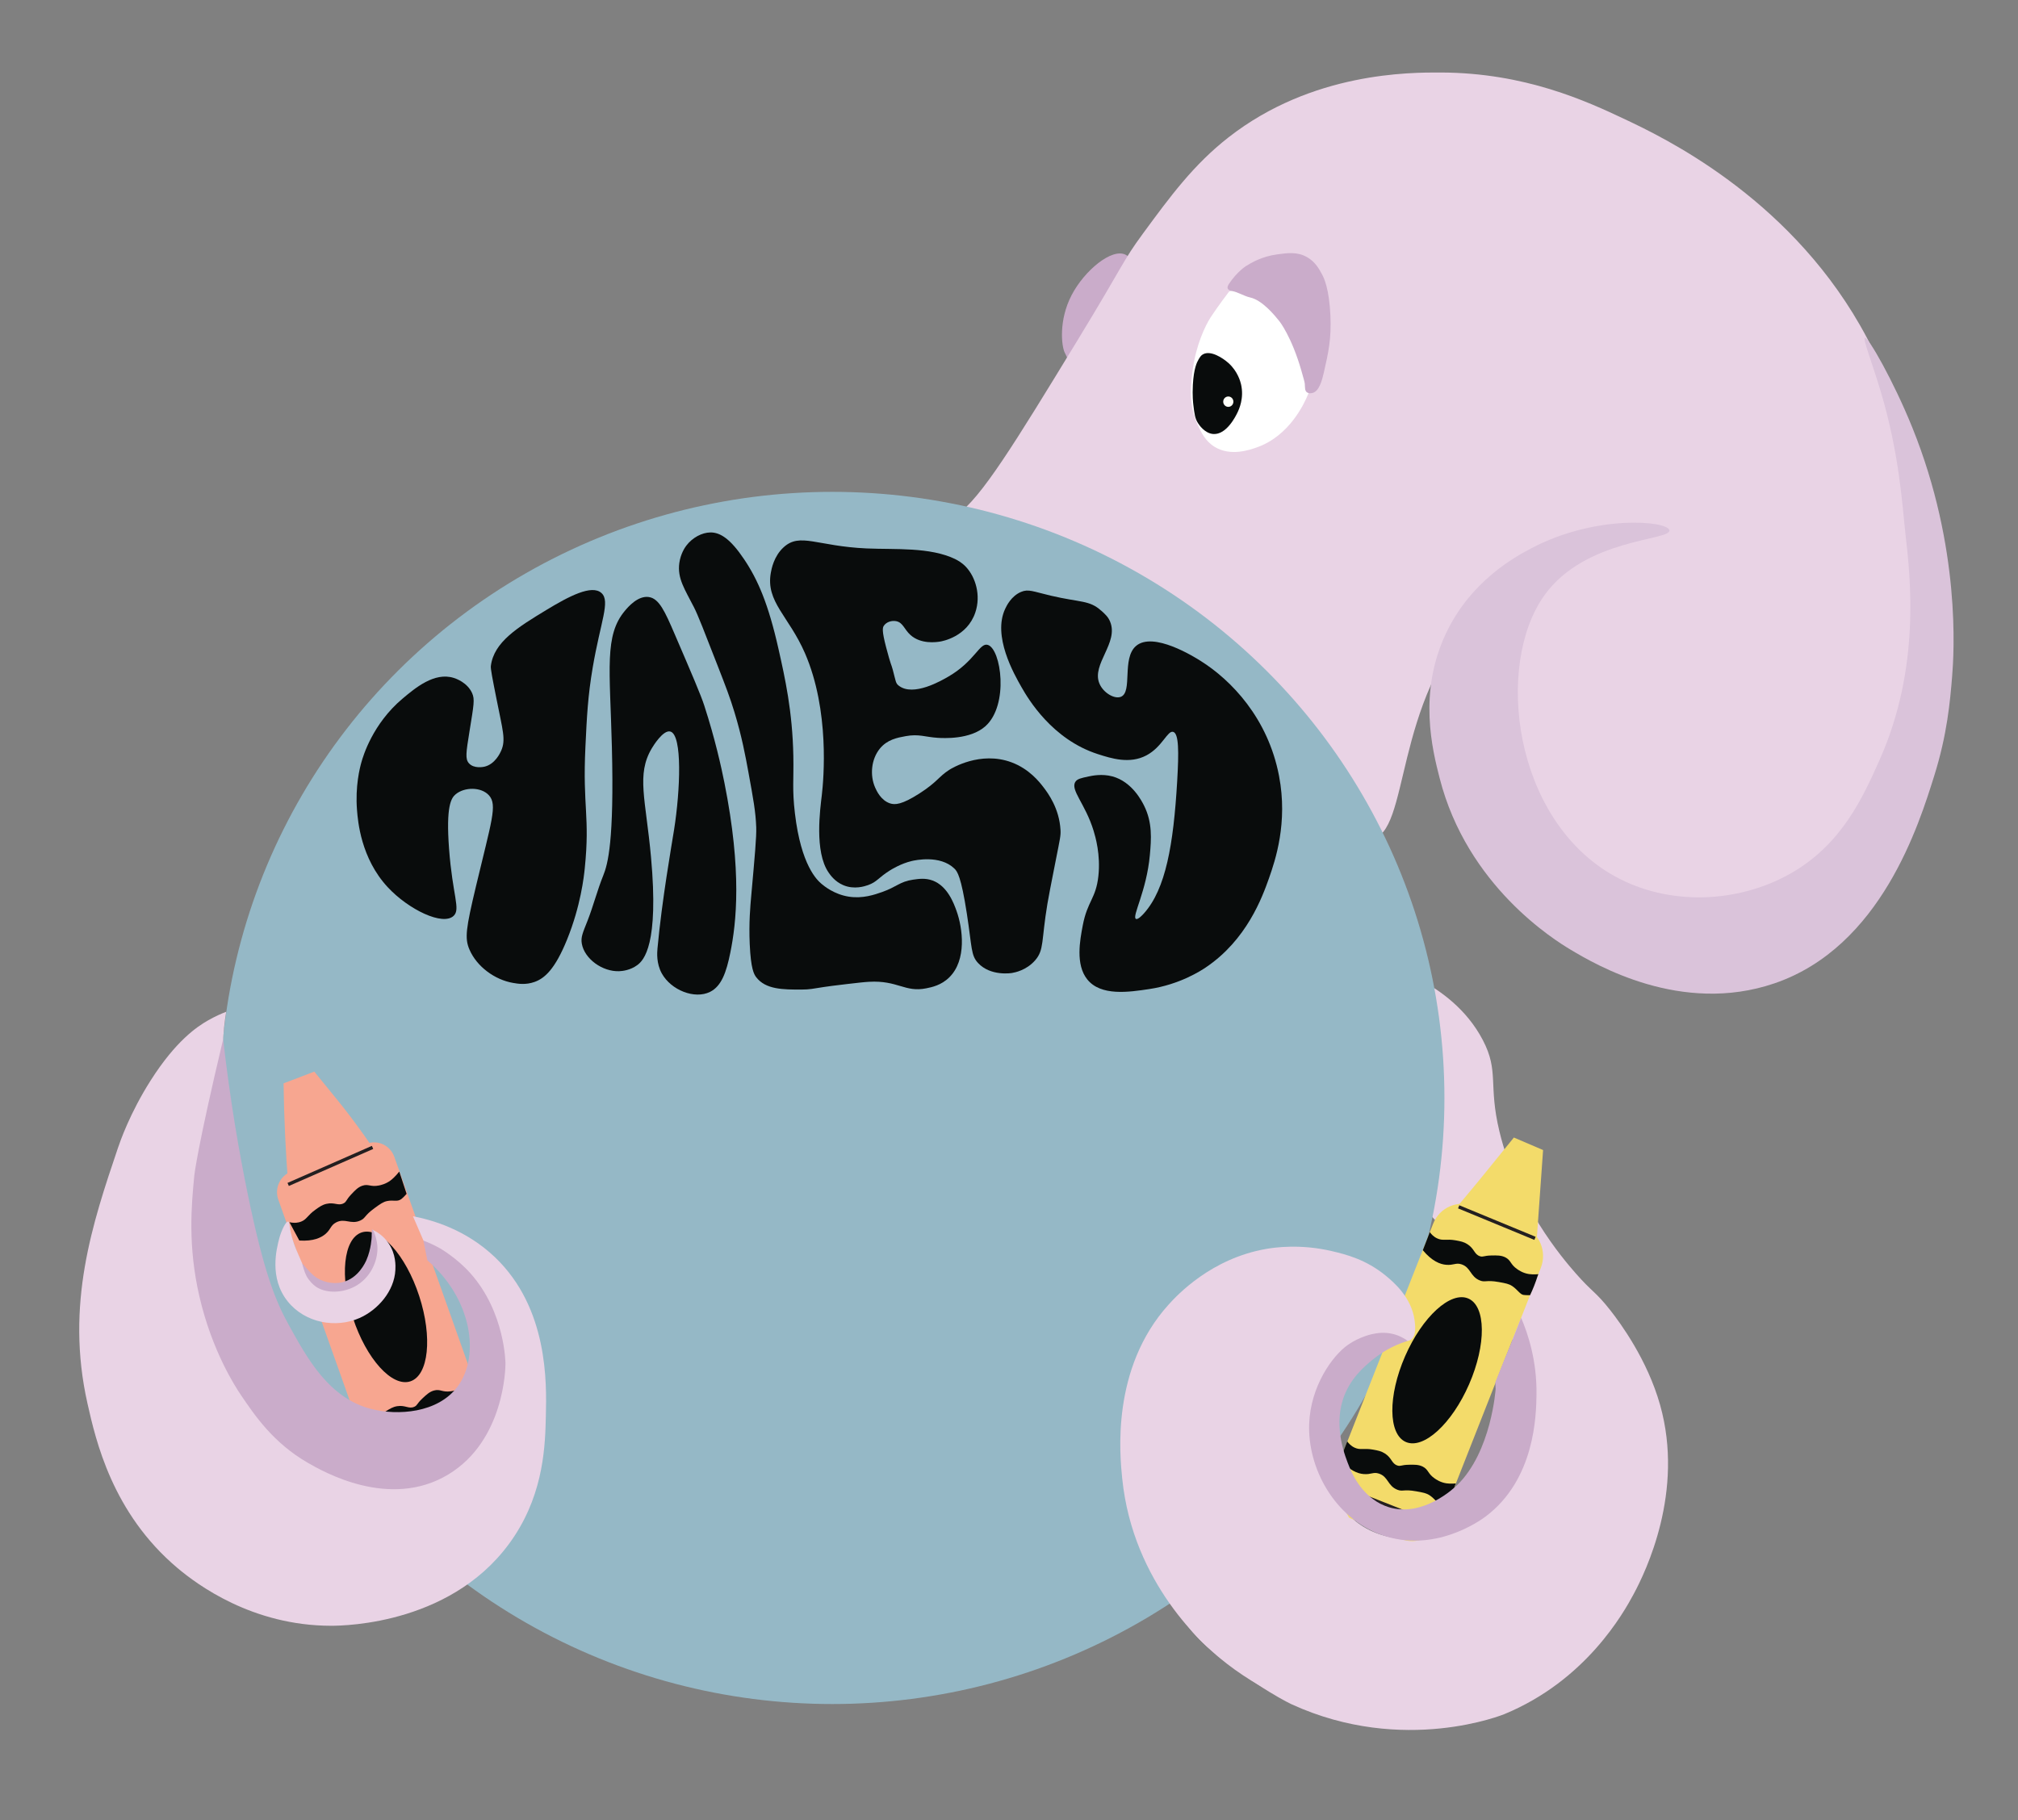<?xml version="1.0" encoding="UTF-8"?>
<svg xmlns="http://www.w3.org/2000/svg" version="1.1" viewBox="0 0 603 544">
  <rect x="0" y="0" width="603" height="544" fill="#808080" stroke="none"/>
  <defs>
    <style>
      .cls-1 {
        fill: #090c0c;
      }

      .cls-2 {
        fill: #e9d3e5;
      }

      .cls-3 {
        fill: #dac3da;
      }

      .cls-4, .cls-5 {
        fill: #f3db6a;
      }

      .cls-5 {
        stroke: #231f20;
        stroke-miterlimit: 10;
      }

      .cls-6 {
        fill: #caacca;
      }

      .cls-7 {
        fill: #fff;
      }

      .cls-8 {
        fill: #fffff9;
      }

      .cls-9 {
        fill: #95b8c6;
      }

      .cls-10 {
        fill: #f7a690;
      }
    </style>
  </defs>
  <!-- Generator: Adobe Illustrator 28.7.1, SVG Export Plug-In . SVG Version: 1.2.0 Build 142)  -->
  <g>
    <g id="Layer_1">
      <path class="cls-3" d="M654,128.11"/>
      <path class="cls-6" d="M338.86,80.11c-.21-.84-.76-3.13-2.55-4-4.13-2.03-12.28,4.76-16.09,12.07-3.94,7.55-3,15.19-2.12,17.08.06.14,1.12,2.35,2.58,5.27,0,.02.01.03.03,0,18.65-22.68,18.84-27.58,18.15-30.42Z"/>
      <path class="cls-2" d="M496.8,162.65c-3.7-.65-10.12-1.27-17.69.67-10.52,2.69-16.97,8.69-18.34,10.02-9.62,9.27-11.54,21.12-12.45,26.73-3.27,20.15,2.96,51.43,26.86,65.48,23.76,13.96,53.14,3.93,69.45-8.69,40.8-31.56,39.59-110.08,11.14-159.69-22.27-38.83-59.14-56.28-70.1-61.47-11.67-5.52-29.94-13.93-55.03-14.03-9.31-.04-38.56-.15-63.55,19.38-10.44,8.16-17.35,17.57-25.55,28.73-6.25,8.51-5.36,8.61-19.66,32.07-18.99,31.16-28.64,46.85-36.03,52.12-3.47,2.47-8.28,5.38-7.86,8.69.69,5.5,15.22,7.22,25.55,9.35,32.55,6.73,60.67,25.34,76,40.76,20.47,20.57,21.98,39.3,30.14,38.08,11.86-1.77,6.22-41.03,32.1-67.48,11.85-12.11,26.3-17.44,37.34-20.04"/>
      <path class="cls-3" d="M498.84,158.48c-.51-2.83-21.91-4.82-41.2,5.34-5.02,2.64-18.08,9.75-25.51,25.34-8.48,17.79-4.09,35.01-1.96,43.35,8.22,32.24,34.25,48.39,39.24,51.36,7.25,4.31,32.9,19.54,60.82,10,31.87-10.88,43.21-47.58,47.74-62.03,3.89-12.41,4.75-22.34,5.35-29.73.55-6.73,2.66-38.3-11.89-74.32-5.64-13.96-13.25-27.25-14.18-26.83-.67.3,2.16,7.46,4.67,15.83,5.74,19.1,6.52,34.65,7.5,43.25,1.43,12.54,4.52,39.53-7.81,67.13-4.92,11.02-11.27,25.3-26.81,34.01-15.54,8.71-36.09,9.67-52.32.67-30.4-16.87-35.91-63.27-20.93-84.04,12.26-17,37.84-16.23,37.28-19.34Z"/>
      <path class="cls-3" d="M585,125.81"/>
      <path class="cls-7" d="M367.27,87.12s-.03.04-.08.11c-2.81,3.68-4.93,6.82-5.47,7.66-1.66,2.58-4.31,8.26-5.29,15.4-.6,4.33-1.42,10.3,1.42,16.58.98,2.16,2.24,4.95,5.16,6.71,4.74,2.85,10.31.9,12.52.13,9.87-3.46,14.29-13.3,15.36-15.93,1.57-3.87,6.45-15.89-.65-24.74-5.03-6.28-14.19-8.58-22.97-5.92Z"/>
      <path class="cls-1" d="M358.07,107.55c.51-.86.77-1.29,1.34-1.63,2.3-1.37,6.01,1.08,7.69,2.59,2.78,2.5,3.56,5.61,3.73,6.31.97,4.17-.59,7.5-1.11,8.57-.43.88-3.22,6.63-7.22,6.31-2.56-.21-4.24-2.8-4.52-3.23-.91-1.41-1.07-2.77-1.4-5.5-.06-.49-.32-2.75-.14-5.97.27-4.99,1.27-6.83,1.63-7.43Z"/>
      <ellipse class="cls-8" cx="367.03" cy="120.04" rx="1.52" ry="1.55"/>
      <path class="cls-6" d="M368.13,86.97c1.89.35,3.56,1.51,5.43,1.93,3.71.83,7.44,5.49,8.74,7.1,0,0,3.66,4.57,6.61,14.93.62,2.18.93,3.27.97,3.71.1,1.16-.02,2.04.57,2.55.62.53,1.61.28,1.77.24,1.98-.53,2.83-3.83,3.31-5.9,1.4-6.11,2.32-10.14,2.01-17.22-.36-8.13-1.97-11.32-2.48-12.28-.88-1.64-2.05-3.78-4.49-5.18-2.86-1.64-5.73-1.26-8.85-.84-4.73.63-7.88,2.55-9.43,3.52,0,0-2.61,1.63-5.03,5.26-.22.33-.61.96-.39,1.46.22.53.99.66,1.27.71Z"/>
      <path class="cls-2" d="M424.39,292.82c5.91,3.18,13.82,8.68,18.7,18.02,4.92,9.43,1.57,13.22,4.95,27.26,5.32,22.12,18.82,37.89,22.77,42.4,5.05,5.77,5.94,5.43,10.4,11.11,2.91,3.71,11.03,14.69,14.85,28.27,7.3,25.9-4.27,49.75-7.92,56.54-2.99,5.56-14.24,25.79-38.61,35.84,0,0-30.03,12.39-63.48-2.89,0,0-10-4.56-24.86-16.8,0,0-2.87-2.36-5.83-6.04-.88-1.09-1.99-2.6-2.89-4.73-.26-.62-.45-1.15-.57-1.52,1.02-.27,2.52-.78,4.11-1.79,2.35-1.49,3.59-3.35,4.07-3.81,12.19-11.37,37.76-30.4,37.97-30.57,0,0,3.23,6.73,4.95,8.58,7.12,7.67,19.7,8.96,29.21,5.55,9.85-3.53,14.77-11.51,17.33-15.65,6.92-11.22,6.79-22.58,6.44-27.26-.69-9.04-3.89-15.09-9.41-25.24-3.88-7.13-10.11-17.11-19.8-27.76"/>
      <ellipse class="cls-9" cx="248.69" cy="328.12" rx="182.92" ry="181.13"/>
      <path class="cls-10" d="M137.47,420.2l-22.61,8.35c-3.33,1.23-7-.53-8.21-3.92l-23.49-66.12c-1.21-3.39.52-7.14,3.84-8.37l22.61-8.35c3.33-1.23,7,.53,8.21,3.92l23.49,66.12c1.21,3.39-.52,7.14-3.84,8.37Z"/>
      <ellipse class="cls-1" cx="115.37" cy="390.55" rx="10.43" ry="23.41" transform="translate(-115.47 55.06) rotate(-18.07)"/>
      <path class="cls-2" d="M123.4,363.48c5.55,1.06,15.74,3.86,24.54,12.28,15.91,15.25,15.4,37.55,15.17,47.32-.2,8.57-.52,22.44-9.37,35.94-17.26,26.33-50.59,26.85-54.88,26.84-23.46-.04-39.89-12.26-45.82-17.25-19.53-16.45-24.43-38.22-26.9-49.17-6.68-29.65,1.53-53.95,9.07-76.29.66-1.95,3.6-10.5,9.81-20.26,7.51-11.81,13.83-16.05,17.08-17.91,2.21-1.27,4.16-2.1,5.49-2.61-.41,2.47-.9,6.16-1,10.65-.2,9.4,1.46,16.31,1.94,18.6,3.47,16.58-7.49,24.62-5.35,45.95.72,7.19,2.44,22.71,12.49,38.67,3.92,6.23,10.23,15.97,22.31,21.84,4.1,1.99,10.61,5.05,19.18,4.09,1.91-.21,12.56-1.58,19.63-10.01,14.43-17.19-.33-46.72-1.34-48.68-3.04-5.9-6.53-10.15-8.92-12.74"/>
      <path class="cls-1" d="M107.89,425.14c.69.15,1.73.26,2.86-.09,1.82-.56,2.16-1.82,4.52-3.28,1.28-.79,2.13-1.32,3.39-1.53,2.49-.4,3.48.93,5.15.17.93-.42.69-.87,2.35-2.43,1.3-1.22,2.21-2.07,3.54-2.43,1.9-.51,2.41.59,4.97.24.5-.07,2.03-.26,3.55-1.27,1.11-.74,2.13-1.87,2.13-1.87h0s.06.18.19.54c.38.9.76,1.87,1.13,2.92.35,1.01.65,1.98.9,2.9-.03.03-.08.08-.15.14,0,0-.68.64-1.35,1.13-.85.61-2.33.04-4.25.3-1.18.16-2.07.72-3.84,1.83-3.31,2.08-2.85,2.82-4.53,3.45-2.95,1.1-4.55-1.13-7.28.1-1.62.73-1.48,1.8-3.33,3.19-1.4,1.06-3.78,2.05-8.04,1.42"/>
      <path class="cls-6" d="M126.52,370.76c1.3.48,3.04,1.21,4.97,2.31,0,0,4.94,2.8,9.11,7.49,10.37,11.67,10.44,26.93,10.44,26.93,0,1.14-.24,22.96-17.06,33.14-17.59,10.65-37.6-.93-42.08-3.52-10.29-5.95-15.88-14.24-19.97-20.3-1.46-2.17-8.54-12.89-12.34-29.34-3.5-15.13-2.4-27.26-1.53-36.16,0,0,.76-7.7,8.62-40.72h0c2.14,18.86,4.93,34.47,7.28,45.93,4.88,23.81,8.39,32.29,12.26,39.32,5.66,10.27,12.09,22.01,24.75,25.24,7.78,1.99,19.86,1.29,25.79-6.75,6.77-9.18,4.26-26.19-9.06-37.68"/>
      <path class="cls-2" d="M111.23,367.46c.44,1.29,1.53,5.02.09,9.25-.3.87-2.61,7.33-8.58,8.44-5.47,1.01-10.37-3.15-12.11-6.82-.02-.04-.04-.1-.16-.38-1.23-2.89-1.61-3.64-2.07-4.78-.72-1.79-1.12-3.27-1.24-3.72-.75-2.92-.6-4.29-1.05-4.39-.67-.14-2.03,2.63-2.65,4.97-.83,3.18-3.11,11.88,2.51,18.89,5.2,6.49,14.4,8.08,21.45,4.97,5.53-2.44,10.4-8.07,10.72-14.34.06-1.15.24-4.74-2.09-8.09-1.63-2.35-3.73-3.5-4.82-4Z"/>
      <path class="cls-6" d="M90.29,377.51h0s.48,2.35,1.42,4.06c0,0,.81,1.47,2.35,2.7,2.96,2.36,8.6,2.38,12.79-.29,4.33-2.77,6.27-7.88,5.89-11.87-.21-2.18-1.17-4.71-1.5-4.65-.21.04-.13,1.08-.18,2.25,0,0-.14,3.61-1.55,6.81-.35.8-2.42,5.48-7.17,6.66-3.12.77-6.38-.21-8.42-1.84-1.55-1.24-3.62-3.82-3.62-3.82Z"/>
      <path class="cls-1" d="M135.57,202.59c-5.78-1.81-11.53,3.04-15.28,6.19-8.93,7.52-11.79,17.19-12.29,18.99-.48,1.69-1.89,7.16-1.32,14.35.26,3.23,1.14,14.37,9.17,23.01,6.21,6.69,16.51,11.67,19.72,8.55,2.1-2.03-.35-6.04-1.39-20.06-.95-12.71.64-15.11,1.94-16.22,2.63-2.24,7.68-2.29,10,.3,2.56,2.86.74,7.69-3.89,27.14-3.02,12.69-3.41,15.54-1.96,18.92,2.2,5.14,7.62,9.07,13.07,9.99,1.45.25,3.76.64,6.39-.3,2.98-1.06,6.1-3.74,9.72-12.68,4.08-10.07,5.03-18.79,5.28-21.24,1.6-15.73-.67-18.1.2-36.35.42-8.94.72-15.16,2.19-23.76,2.34-13.7,5.31-19.73,2.61-22.19-2.89-2.64-9.79,1.01-16.39,5.01-8.55,5.19-15.79,9.59-16.67,16.81-.1.81.49,3.78,1.67,9.73,1.89,9.57,2.88,12.3,1.39,15.63-.26.58-1.79,3.99-5,4.72-.27.06-3.1.66-4.61-1.03-1.13-1.27-.87-3.1.16-9.46,1.32-8.14,1.62-9.63.8-11.49-1.44-3.22-4.91-4.38-5.52-4.57Z"/>
      <path class="cls-1" d="M193.87,178.42c-3.27-.47-6.21,3-7.1,4.06-6.25,7.39-4.52,17.31-3.93,40.85.7,28-1.21,34.91-2.57,38.28-1.79,4.41-2.96,9.09-4.7,13.53-1.42,3.61-2.06,4.9-1.72,6.86.79,4.55,6.16,8.44,11.2,8.24.9-.04,3.27-.26,5.39-1.83,1.92-1.42,6.48-6.07,4.09-32.26-1.58-17.35-4.43-24.65.22-32.49.32-.55,3.43-5.7,5.6-5.03,3.59,1.1,2.93,17.52,1.08,29.28-.75,4.73-3.63,21.04-4.96,35.46-.12,1.34-.38,4.53,1.29,7.55,2.75,4.97,9.81,7.8,14.43,5.49,3.4-1.7,4.85-5.84,6.03-11.67,1.82-8.93,3.54-24.32-1.75-50.79-.94-4.7-2.75-13-6.03-23.11-1.02-3.16-3.62-9.2-8.81-21.27-2.95-6.87-4.68-10.71-7.76-11.15Z"/>
      <path class="cls-1" d="M212.28,159.12c-2.52.03-5.37,1.53-7.2,3.94-.35.47-1.68,2.31-2.09,5.18-.65,4.63,1.67,7.93,4.41,13.31,1.14,2.24,3.1,7.27,7.01,17.32,2.47,6.34,3.7,9.5,5.06,13.99,2.2,7.25,3.27,13,4.18,18,1.43,7.83,2.16,11.74,2.32,16.42.1,2.77-.43,8.61-1.48,20.28-.29,3.28-.75,8.14-.46,14.62.33,7.41,1.28,9,1.93,9.85,2.83,3.72,8.11,3.71,13.53,3.7,2.56,0,3.31-.26,6.81-.78,1.02-.15,2.92-.42,6.73-.86,3.19-.37,5.15-.6,6.65-.68,8.59-.49,10.72,3.24,17.09,1.95,1.65-.33,4.51-.91,6.91-3.3,5.23-5.18,4.02-14.62,2.14-19.85-.79-2.19-2.67-7.42-7.16-9.07-2.14-.79-4.1-.5-5.84-.25-3.99.59-4.81,2.13-9.2,3.68-2.28.8-5.83,2.05-10.01,1.39-4.37-.69-7.33-3.15-8.13-3.82-1.27-1.08-6.11-5.43-7.95-21.09-.85-7.21-.33-10.02-.47-17.12-.26-13.41-2.49-23.35-4.44-32.01-3.03-13.5-6.2-20.74-10.28-26.8-4.01-5.97-7.05-8.04-10.08-8Z"/>
      <path class="cls-1" d="M285.47,167.1c-7.6-3.66-17.93-2.83-26.49-3.2-14.87-.66-19.91-4.82-24.81-.36-2.95,2.69-3.64,6.52-3.84,7.64-1.56,8.67,5.4,12.95,10.21,24.05,7.44,17.15,5.57,37.75,5.03,42.37-.48,4.11-2.28,16.89,2.01,23.13.5.73,1.86,2.71,4.36,3.78,3.31,1.43,6.51.33,7.45,0,2.72-.98,3-2.16,6.47-4.35.49-.31,3.33-2.08,6.55-2.84,1.05-.25,8.46-1.88,12.74,2.22.92.88,2.03,2.35,3.76,13.53,1.58,10.24,1.17,12.41,3.37,14.75,3.73,3.97,9.84,3,10.13,2.95.87-.15,4.3-.8,6.9-3.78,2.74-3.15,1.81-5.75,3.67-16.9.36-2.18,1.06-5.71,2.45-12.77,1.35-6.83,1.56-7.56,1.46-9.31-.37-6.42-3.71-10.93-5.01-12.64-1.27-1.67-4.31-5.56-9.61-7.54-9.35-3.5-17.99,1.83-18.59,2.22-3.24,2.07-3.54,3.61-8.98,7.1-5.25,3.36-7.28,3.42-8.75,2.94-2.74-.9-4.04-3.81-4.44-4.71-1.65-3.71-1.16-8.52,1.4-11.66,2.22-2.72,5.25-3.27,7.71-3.72,3.99-.73,5.83.27,9.58.5,1.62.1,9.71.59,14.25-3.47,7.1-6.35,4.7-23.12.7-24.31-2.44-.72-3.81,4.82-11.68,9.43-2,1.17-10.59,6.21-14.95,2.73-.9-.72-.8-1.15-1.74-4.69-.49-1.84-.51-1.09-1.99-6.72-1.33-5.06-1.05-5.91-.7-6.45.77-1.18,2.44-1.66,3.76-1.37,1.99.43,2.35,2.44,4.19,4.1,3.14,2.85,7.78,2.16,8.88,1.98.58-.09,8.05-1.39,10.51-8.68,1.75-5.17.05-10.62-2.8-13.64-1.25-1.33-2.53-1.98-3.14-2.28Z"/>
      <path class="cls-1" d="M329.05,182.51c-3.49-3.2-6.17-2.41-15.08-4.5-5.29-1.24-6.65-2.06-8.89-1.11-2.92,1.24-4.32,4.19-4.7,5-3.88,8.16,2.61,19.52,4.88,23.5,1.98,3.47,9.13,15.59,22.83,19.98,3.96,1.27,9.44,3.02,14.46.37,4.79-2.53,6.31-7.55,8.02-7.03,1.68.51,1.71,5.81,1.18,14.82-1.11,18.92-3.42,32.12-9.9,39.39-.39.44-1.84,2.03-2.44,1.67-1.22-.74,3.21-8.33,4.18-19.06.43-4.78.81-9.7-1.74-14.8-.64-1.28-3.56-7.1-9.41-8.7-3.14-.86-6.11-.22-7.14,0-2.25.48-3.37.72-3.94,1.57-1.65,2.45,2.94,6.53,5.43,14.7.53,1.74,2.11,7.12,1.42,13.49-.74,6.8-3.28,7.45-4.67,14.77-.84,4.41-2.22,11.7,1.36,16.14,4.06,5.04,12.41,3.79,18.46,2.88,9.19-1.37,15.56-5.54,16.95-6.48,12.21-8.22,16.85-20.9,18.89-26.68,1.86-5.3,5.68-16.52,2.99-30.56-3.31-17.28-14.33-28.64-23.35-34.31-1.87-1.18-14.29-8.98-19.42-4.48-4.27,3.74-.92,13.69-4.47,15.15-1.93.79-5.31-1.2-6.45-4-2.36-5.77,5.87-12.13,3.2-18.49-.57-1.36-1.38-2.11-2.62-3.24Z"/>
      <path class="cls-10" d="M111.32,342.9c-3.31-4.86-6.24-8.76-8.42-11.56,0,0-1.58-2.02-8.98-11.09h0c-3.06,1.17-6.12,2.34-9.19,3.51h0c.07,5.2.23,10.56.49,16.06.23,4.84.53,9.56.89,14.15"/>
      <path class="cls-4" d="M418.46,459.87l-14.86-6.08c-4.78-1.96-7.1-7.5-5.18-12.38l29.81-75.69c1.92-4.88,7.35-7.24,12.14-5.28l14.86,6.08c4.78,1.96,7.1,7.5,5.18,12.38l-29.81,75.69c-1.92,4.88-7.35,7.24-12.14,5.28Z"/>
      <ellipse class="cls-1" cx="429.42" cy="409.49" rx="23.38" ry="10.44" transform="translate(-117.5 639.64) rotate(-66.46)"/>
      <path class="cls-2" d="M398.04,444.11c-.71-1.33-2.73-5.77-3.77-11.93-.9-5.36-2.7-16,3.64-24.55.7-.94,7.34-9.69,15.11-8.88,3.88.4,6.68,3.02,8.63,1.59,1.64-1.22,1.22-4.45,1.05-5.73-.9-6.89-6.26-11.43-8.59-13.35-5.94-4.89-11.99-6.39-16.07-7.35-9.49-2.24-17.24-1.1-19.7-.67-16.43,2.86-26.59,13.8-29.17,16.66-17.18,19.03-14.56,44.89-13.84,51.95,3.2,31.6,24.86,50.09,29.15,53.65,23.76,19.74,58.95,24.7,64.37,15.43,3.82-6.54-6.56-21.19-30.79-66.82Z"/>
      <path class="cls-1" d="M86.49,365.26c1.62.35,2.74.11,3.46-.17,1.74-.67,1.88-1.84,4.3-3.57,1.23-.88,2.04-1.46,3.29-1.75,2.45-.57,3.53.7,5.15-.17.91-.48.64-.91,2.19-2.58,1.22-1.3,2.07-2.21,3.37-2.66,1.86-.64,2.44.43,4.98-.08.55-.11,2.03-.43,3.46-1.5,1.34-1,2.62-2.66,2.62-2.66h0s2.19,6.65,2.19,6.65h0s-.94,1.1-1.6,1.58c-1.25.91-2.3.18-4.22.58-1.17.24-2.02.85-3.71,2.08-3.17,2.29-2.67,3-4.3,3.74-2.88,1.3-4.61-.83-7.26.58-1.67.89-1.5,2.01-3.12,3.41-1.32,1.13-3.61,2.26-7.85,1.99"/>
      <path class="cls-1" d="M427.24,368.23c.42.57,1.12,1.36,2.2,1.86,1.72.81,2.8.09,5.52.59,1.48.27,2.45.45,3.53,1.15,2.13,1.37,2,3.04,3.75,3.6.97.31,1.08-.18,3.34-.23,1.76-.04,3-.06,4.23.56,1.76.9,1.42,2.06,3.57,3.54.42.29,1.69,1.18,3.48,1.45,1.32.19,2.81.04,2.81.04h0s-.07.18-.21.54c-.3.93-.64,1.92-1.05,2.95-.39,1-.8,1.92-1.21,2.78-.05,0-.12,0-.2,0,0,0-.92.03-1.74-.07-1.03-.12-1.77-1.55-3.38-2.64-.99-.67-2.02-.86-4.06-1.22-3.83-.68-3.97.19-5.63-.47-2.93-1.17-2.67-3.92-5.52-4.83-1.69-.54-2.27.35-4.57.15-1.73-.15-4.17-1.02-6.95-4.36"/>
      <path class="cls-4" d="M434.99,361.12c2.68-3.17,4.89-5.83,6.48-7.76,0,0,2.86-3.47,10.89-13.41h0c2.91,1.25,5.82,2.49,8.73,3.74h0c-.72,10.12-1.44,20.24-2.16,30.36h0"/>
      <path class="cls-5" d="M402.05,444.94c7.89,3.12,15.78,6.23,23.67,9.35"/>
      <path class="cls-1" d="M402.57,430.77c.42.57,1.12,1.36,2.2,1.86,1.72.81,2.8.09,5.52.59,1.48.27,2.45.45,3.53,1.15,2.13,1.37,2,3.04,3.75,3.6.97.31,1.08-.18,3.34-.23,1.76-.04,3-.06,4.23.56,1.76.9,1.42,2.06,3.57,3.54.42.29,1.69,1.18,3.48,1.45,1.32.19,2.81.04,2.81.04h0s-.07.18-.21.54c-.3.93-.64,1.92-1.05,2.95-.39,1-.8,1.92-1.21,2.78-.05,0-.12,0-.2,0,0,0-.92.03-1.74-.07-1.03-.12-1.77-1.55-3.38-2.64-.99-.67-2.02-.86-4.06-1.22-3.83-.68-3.97.19-5.63-.47-2.93-1.17-2.67-3.92-5.52-4.83-1.69-.54-2.27.35-4.57.15-1.73-.15-4.17-1.02-6.95-4.36"/>
      <path class="cls-6" d="M454.53,393.82c2.03,4.76,4.74,12.82,4.59,22.96-.09,6.08-.41,25.39-15.27,36.48-1.53,1.14-15.31,11.07-30.98,5.46-14.17-5.08-22.21-20.02-21.67-33.33.45-11.11,6.86-20.15,11.52-23.45,3.57-2.52,7.42-3.27,7.42-3.27,1.39-.27,3.52-.66,6.15,0,1.99.5,3.46,1.4,4.35,2.06-2.58.79-6.66,2.41-10.71,5.79-2.4,2.01-6.7,5.6-8.67,11.79-2.72,8.57.68,16.97,1.99,20.2.11.27.2.49.33.79,1.11,2.51,4.45,8.94,11.32,11.1,10.2,3.2,19.61-5.7,20.5-6.56,10.28-10,11.51-28.74,11.51-28.74-.03-.66-.07-1.31-.1-1.97.18-.45.36-.91.53-1.36,1.29-3.28,2.6-6.51,3.94-9.71"/>
      <path class="cls-5" d="M86.11,353.97c8.4-3.69,16.81-7.38,25.21-11.07"/>
      <path class="cls-5" d="M435.87,360.66c7.6,3.14,15.2,6.28,22.8,9.42"/>
    </g>
  </g>
</svg>